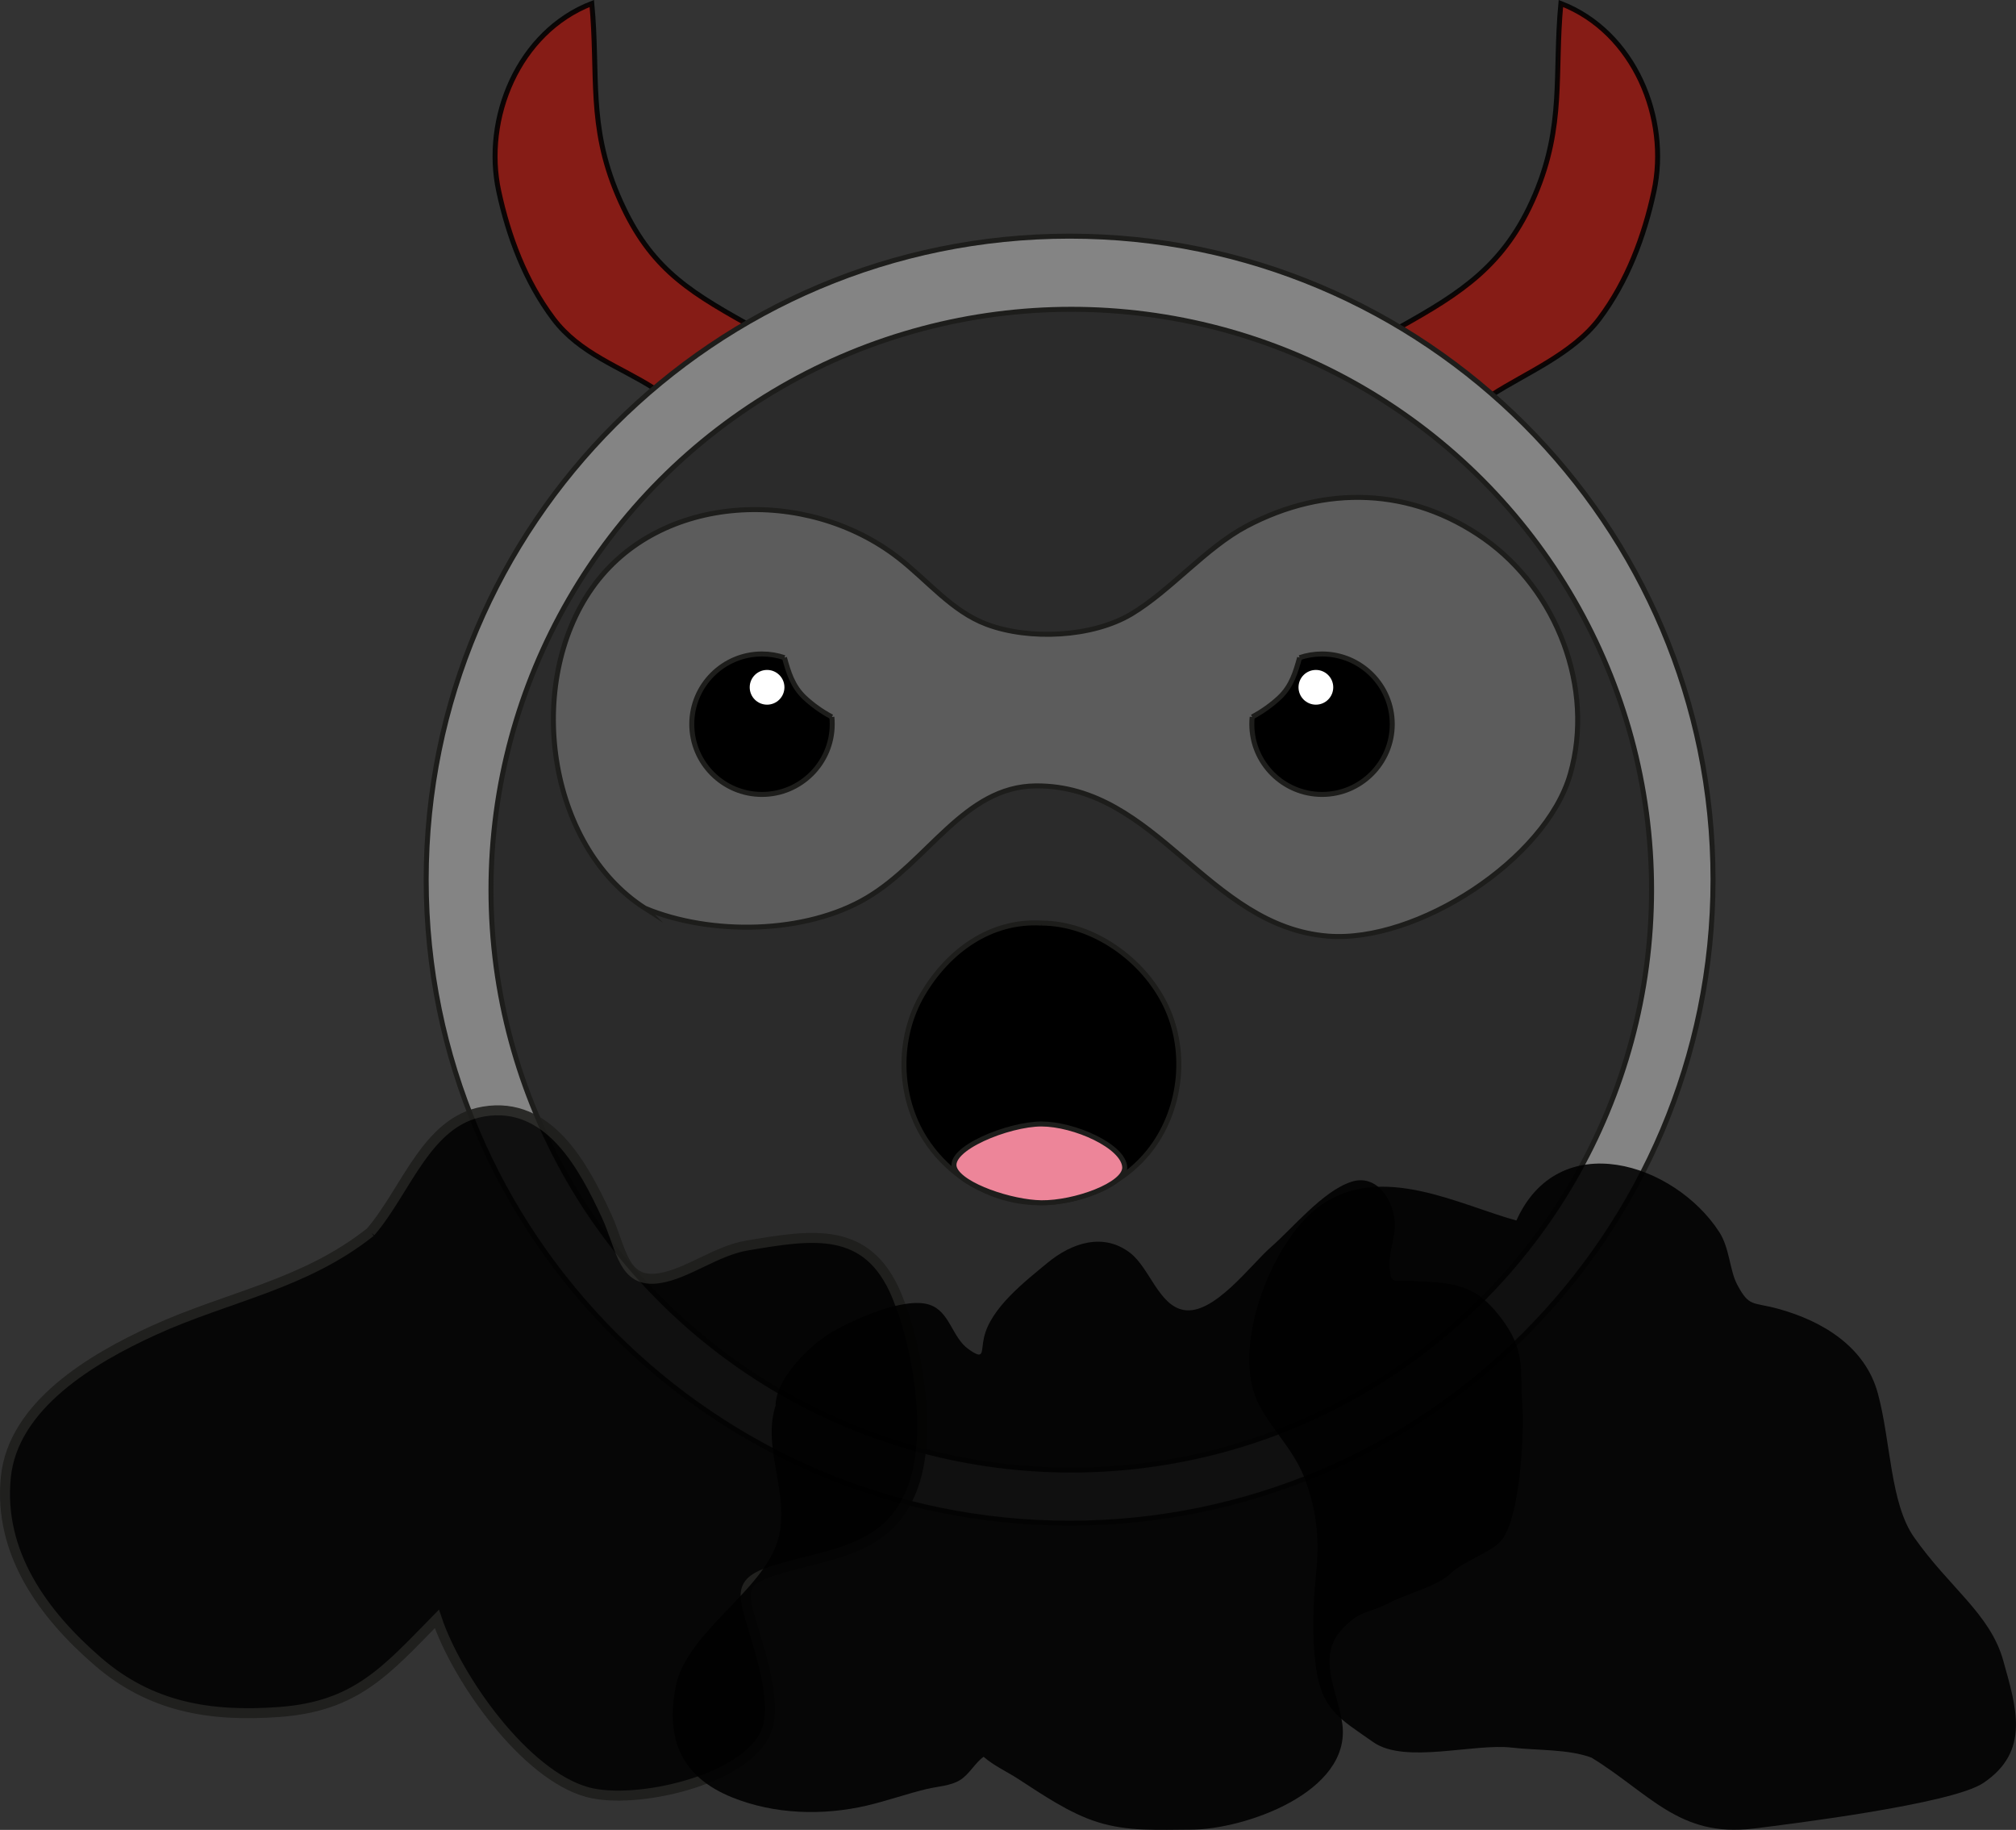 <?xml version="1.0" encoding="UTF-8"?>
<svg id="Vrstva_1" data-name="Vrstva 1" xmlns="http://www.w3.org/2000/svg" viewBox="0 0 404.11 366.75">
  <rect x="0" y="0" width="404.11" height="366.75" fill="#333333" stroke="none"/>
  <defs>
    <style>
      .cls-1 {
        fill: #ed8599;
      }

      .cls-1, .cls-2, .cls-3, .cls-4, .cls-5 {
        stroke-miterlimit: 10;
      }

      .cls-1, .cls-3, .cls-5 {
        stroke: #1d1d1b;
      }

      .cls-6 {
        fill: #fff;
      }

      .cls-7, .cls-4 {
        opacity: .88;
      }

      .cls-8 {
        fill: #848484;
      }

      .cls-2, .cls-3, .cls-5 {
        fill: none;
      }

      .cls-2, .cls-4 {
        stroke: #000;
      }

      .cls-9 {
        fill: #5c5c5c;
      }

      .cls-4 {
        fill: #911913;
      }

      .cls-10 {
        fill: #2b2b2b;
      }

      .cls-5 {
        stroke-width: 2px;
      }
    </style>
  </defs>
  <path class="cls-4" d="m299.15,79.08c6.59-4.26,16.14-8.15,21.44-15.2,5.61-7.47,8.99-16.48,10.94-25.52,3.16-14.57-3.88-31.95-18.65-37.66-1.33,14.18.75,24.39-5.2,38.39-5.98,14.05-14.72,19.58-27.09,26.49"/>
  <path class="cls-4" d="m131.1,77.84c-6.59-4.26-14.88-6.91-20.18-13.96-5.61-7.47-8.99-16.48-10.94-25.52-3.16-14.57,3.88-31.95,18.65-37.66,1.33,14.18-.75,24.39,5.2,38.39s13.34,18.8,25.7,25.71"/>
  <g>
    <path class="cls-8" d="m214.41,47.33c71.23,0,128.97,57.74,128.97,128.97s-57.74,128.98-128.97,128.98-128.98-57.75-128.98-128.98S143.18,47.33,214.41,47.33Z"/>
    <path class="cls-3" d="m343.38,176.3c0,71.23-57.74,128.98-128.97,128.98s-128.98-57.75-128.98-128.98S143.18,47.33,214.41,47.33s128.97,57.74,128.97,128.97Z"/>
  </g>
  <g>
    <circle class="cls-10" cx="214.74" cy="178.31" r="116.32"/>
    <circle class="cls-3" cx="214.74" cy="178.31" r="116.32"/>
  </g>
  <circle class="cls-6" cx="152.1" cy="137.75" r="3.48"/>
  <path class="cls-6" d="m125.4,161.27c3.22,0,3.22-5,0-5s-3.22,5,0,5h0Z"/>
  <g>
    <path class="cls-9" d="m297.51,107.97c14.59,10.29,22.16,30,17.25,47.17s-30.75,33.88-48.55,32.48c-24.15-1.9-34.37-30.31-58.59-30.11-14.32.12-21.53,15.12-33.84,22.42-12.31,7.31-31.24,7.6-44.46,2.12-19.7-12.58-24.11-45.1-10.63-64.2,13.47-19.1,42.94-20.39,61.39-6.05,5.86,4.55,10.72,10.7,17.66,13.31,8.57,3.23,21.22,2.63,29.08-2.07,7.85-4.71,14.93-13.29,23.02-17.57,15.79-8.35,33.07-7.79,47.67,2.5Z"/>
    <path class="cls-3" d="m129.32,182.05c-19.7-12.58-24.11-45.1-10.63-64.2,13.47-19.1,42.94-20.39,61.39-6.05,5.86,4.55,10.72,10.7,17.66,13.31,8.57,3.23,21.22,2.63,29.08-2.07,7.85-4.71,14.93-13.29,23.02-17.57,15.79-8.35,33.07-7.79,47.67,2.5,14.59,10.29,22.16,30,17.25,47.17s-30.75,33.88-48.55,32.48c-24.15-1.9-34.37-30.31-58.59-30.11-14.32.12-21.53,15.12-33.84,22.42-12.31,7.31-31.24,7.6-44.46,2.12Z"/>
  </g>
  <g>
    <path d="m233.73,201.65c4.44,9.35,3.02,21.19-3.5,29.23-6.51,8.04-17.81,11.87-27.87,9.46-6.92-1.65-13.13-6.09-16.94-12.1-5.44-8.58-5.64-20.2-.49-28.95,5.15-8.76,13.68-14.87,23.82-14.29,10.35.04,20.54,7.3,24.98,16.65Z"/>
    <path class="cls-3" d="m208.75,185c-10.14-.58-18.67,5.53-23.82,14.29-5.15,8.75-4.95,20.37.49,28.95,3.81,6.01,10.02,10.45,16.94,12.1,10.06,2.41,21.36-1.42,27.87-9.46,6.52-8.04,7.94-19.88,3.5-29.23-4.44-9.35-14.63-16.61-24.98-16.65Z"/>
  </g>
  <g>
    <path d="m152.74,131.07c-7.77,0-14.07,6.3-14.07,14.07s6.3,14.08,14.07,14.08,14.08-6.31,14.08-14.08c0-.49-.02-.97-.07-1.44-2.05-1.09-3.94-2.45-5.48-3.9-2.43-2.3-3.22-5.11-4.03-7.99-1.41-.48-2.92-.74-4.5-.74Z"/>
    <g>
      <path class="cls-3" d="m157.24,131.81c-1.41-.48-2.92-.74-4.5-.74-7.77,0-14.07,6.3-14.07,14.07s6.3,14.08,14.07,14.08,14.08-6.31,14.08-14.08c0-.49-.02-.97-.07-1.44"/>
      <path class="cls-3" d="m166.75,143.69c-2.05-1.09-3.94-2.45-5.48-3.9-2.43-2.3-3.22-5.11-4.03-7.99"/>
    </g>
  </g>
  <circle class="cls-6" cx="153.76" cy="137.75" r="3.48"/>
  <g>
    <path d="m251,143.69c2.05-1.09,3.94-2.45,5.48-3.9,2.43-2.3,3.22-5.11,4.03-7.99,1.41-.48,2.92-.74,4.5-.74,7.77,0,14.07,6.3,14.07,14.07s-6.3,14.08-14.07,14.08-14.08-6.31-14.08-14.08c0-.49.02-.97.07-1.44Z"/>
    <g>
      <path class="cls-3" d="m260.51,131.81c1.41-.48,2.92-.74,4.5-.74,7.77,0,14.07,6.3,14.07,14.07s-6.3,14.08-14.07,14.08-14.08-6.31-14.08-14.08c0-.49.02-.97.07-1.44"/>
      <path class="cls-3" d="m251,143.69c2.05-1.09,3.94-2.45,5.48-3.9,2.43-2.3,3.22-5.11,4.03-7.99"/>
    </g>
  </g>
  <circle class="cls-6" cx="263.77" cy="137.75" r="3.48"/>
  <path class="cls-1" d="m225.45,233.92c.18,3.53-10.05,7.22-16.7,7.14-5.91-.07-16.02-3.42-17.39-6.88-1.57-3.93,10.82-8.91,17.39-8.91s16.49,4.43,16.7,8.66Z"/>
  <g class="cls-7">
    <path d="m179.8,259.77c4.13,10.04,6.85,26.42,3.61,36.98-4.4,14.31-16.88,14.42-28.29,18-7.52,2.37-6.16,4.78-3.79,12.85,1.41,4.79,4.43,14.32,2.19,19.53-4.22,9.76-26.18,14.65-35.74,12.06-12.55-3.41-26.15-22.69-30.21-34.73-10.21,10.42-16.21,17.54-31.61,18.66-13.89,1.01-25.76-.96-36.39-10.16-10.86-9.4-19.91-21.69-18.4-36.88,1.42-14.38,17.18-23.77,29.7-29.47,14.92-6.8,30.11-9.12,43.41-19.69,7.21-8.42,11.24-22.21,22.63-24.14,13.1-2.23,20.07,10.97,24.66,20.87,3.07,6.62,3.22,13.66,10.58,12.53,5.62-.86,11.41-5.53,17.64-6.56,12.91-2.15,24.12-4.17,30.01,10.15Z"/>
    <path class="cls-5" d="m74.28,246.92c7.21-8.42,11.24-22.21,22.63-24.14,13.1-2.23,20.07,10.97,24.66,20.87,3.07,6.62,3.22,13.66,10.58,12.53,5.62-.86,11.41-5.53,17.64-6.56,12.91-2.15,24.12-4.17,30.01,10.15,4.13,10.04,6.85,26.42,3.61,36.98-4.4,14.31-16.88,14.42-28.29,18-7.52,2.37-6.16,4.78-3.79,12.85,1.41,4.79,4.43,14.32,2.19,19.53-4.22,9.76-26.18,14.65-35.74,12.06-12.55-3.41-26.15-22.69-30.21-34.73-10.21,10.42-16.21,17.54-31.61,18.66-13.89,1.01-25.76-.96-36.39-10.16-10.86-9.4-19.91-21.69-18.4-36.88,1.42-14.38,17.18-23.77,29.7-29.47,14.92-6.8,30.11-9.12,43.41-19.69Z"/>
  </g>
  <g class="cls-7">
    <path d="m157.34,284.32c-.46.03-.88.04-1.31-.06-2.91-5.84,6.06-14.53,10.49-17.14s14.71-7.28,19.78-5.63c4.1,1.34,4.52,6.54,7.81,8.89,3.34,2.38,2.48.58,3.13-2.31,1.35-5.96,8.25-11.26,12.77-15,4.82-3.98,11.19-6.11,16.57-1.93,3.86,3.01,5.71,10.49,10.66,11.4,6.05,1.12,13.38-8.98,17.54-12.61,4.47-3.91,10.39-11.21,16.09-13.07,5.26-1.72,8.69,3.99,8.71,8.65.01,2.79-1.24,5.72-1.05,8.53.23,3.47.77,2.56,4.69,2.71,9.02.34,12.7,1.01,17.47,7.15,5.29,6.81,3.92,10.58,4.45,17.36.43,5.46-.33,23.5-4.45,27.76-2.23,2.3-7.41,3.89-9.93,6.36s-8.9,4.1-11.97,5.71c-4.87,2.55-6.11,1.37-9.96,5.65-4.97,5.52-.53,12.72.25,18.85,1.74,13.61-19.51,21.07-30.38,21.12-6.41.03-12.6.4-18.72-1.53-5.61-1.77-11-5.48-15.92-8.67-2.26-1.46-4.89-2.65-6.89-4.41-1.7,1.17-2.86,3.53-4.77,4.69s-4.53,1.26-6.55,1.74c-4.05.97-8.01,2.39-12.07,3.34-8.88,2.07-18.56,1.77-27-1.63-10.08-4.06-13.44-11.54-11.31-22.29s17.35-19.01,20.42-29.12c2.79-9.18-3.48-18.83-.26-27.57"/>
  </g>
  <g class="cls-7">
    <path d="m252.88,281.41c-5.87-10.94,2.49-32.42,11.88-39.23,12.16-8.82,27.69-.11,39.49,3.03,8.24-19.14,31.24-11.53,39.97,2,2.02,3.14,2,7.55,3.56,10.48,2.54,4.82,3.44,3.7,8.56,5.11,8.85,2.44,17.13,7.53,19.59,16.57,2.61,9.57,2.43,22.02,7.34,29.02,7.16,10.19,15.23,15.35,17.8,24.55,2.64,9.47,5.35,17.82-3.75,23.97-6.16,4.16-38.62,8.18-45.91,9.08-14.61,1.81-20.42-6.96-32.13-14.15-4.78-1.81-10.99-1.47-16.19-2.07-7.68-.9-21.44,3.3-27.56-1.03-6.65-4.68-10.13-6.28-11.27-14.82-.81-6.08-.57-12.19.04-18.31.66-6.64.3-12.11-1.98-18.61-2.26-6.45-6.44-10-9.44-15.58Z"/>
    <path class="cls-2" d="m319.28,351.83c-4.78-1.81-10.99-1.47-16.19-2.07-7.68-.9-21.44,3.3-27.56-1.03-6.65-4.68-10.13-6.28-11.27-14.82-.81-6.08-.57-12.19.04-18.31.66-6.64.3-12.11-1.98-18.61-2.26-6.45-6.44-10-9.44-15.58-5.87-10.94,2.49-32.42,11.88-39.23,12.16-8.82,27.69-.11,39.49,3.03,8.24-19.14,31.24-11.53,39.97,2,2.02,3.14,2,7.55,3.56,10.48,2.54,4.82,3.44,3.7,8.56,5.11,8.85,2.44,17.13,7.53,19.59,16.57,2.61,9.57,2.43,22.02,7.34,29.02,7.16,10.19,15.23,15.35,17.8,24.55,2.64,9.47,5.35,17.82-3.75,23.97-6.16,4.16-38.62,8.18-45.91,9.08-14.61,1.81-20.42-6.96-32.13-14.15Z"/>
  </g>
</svg>